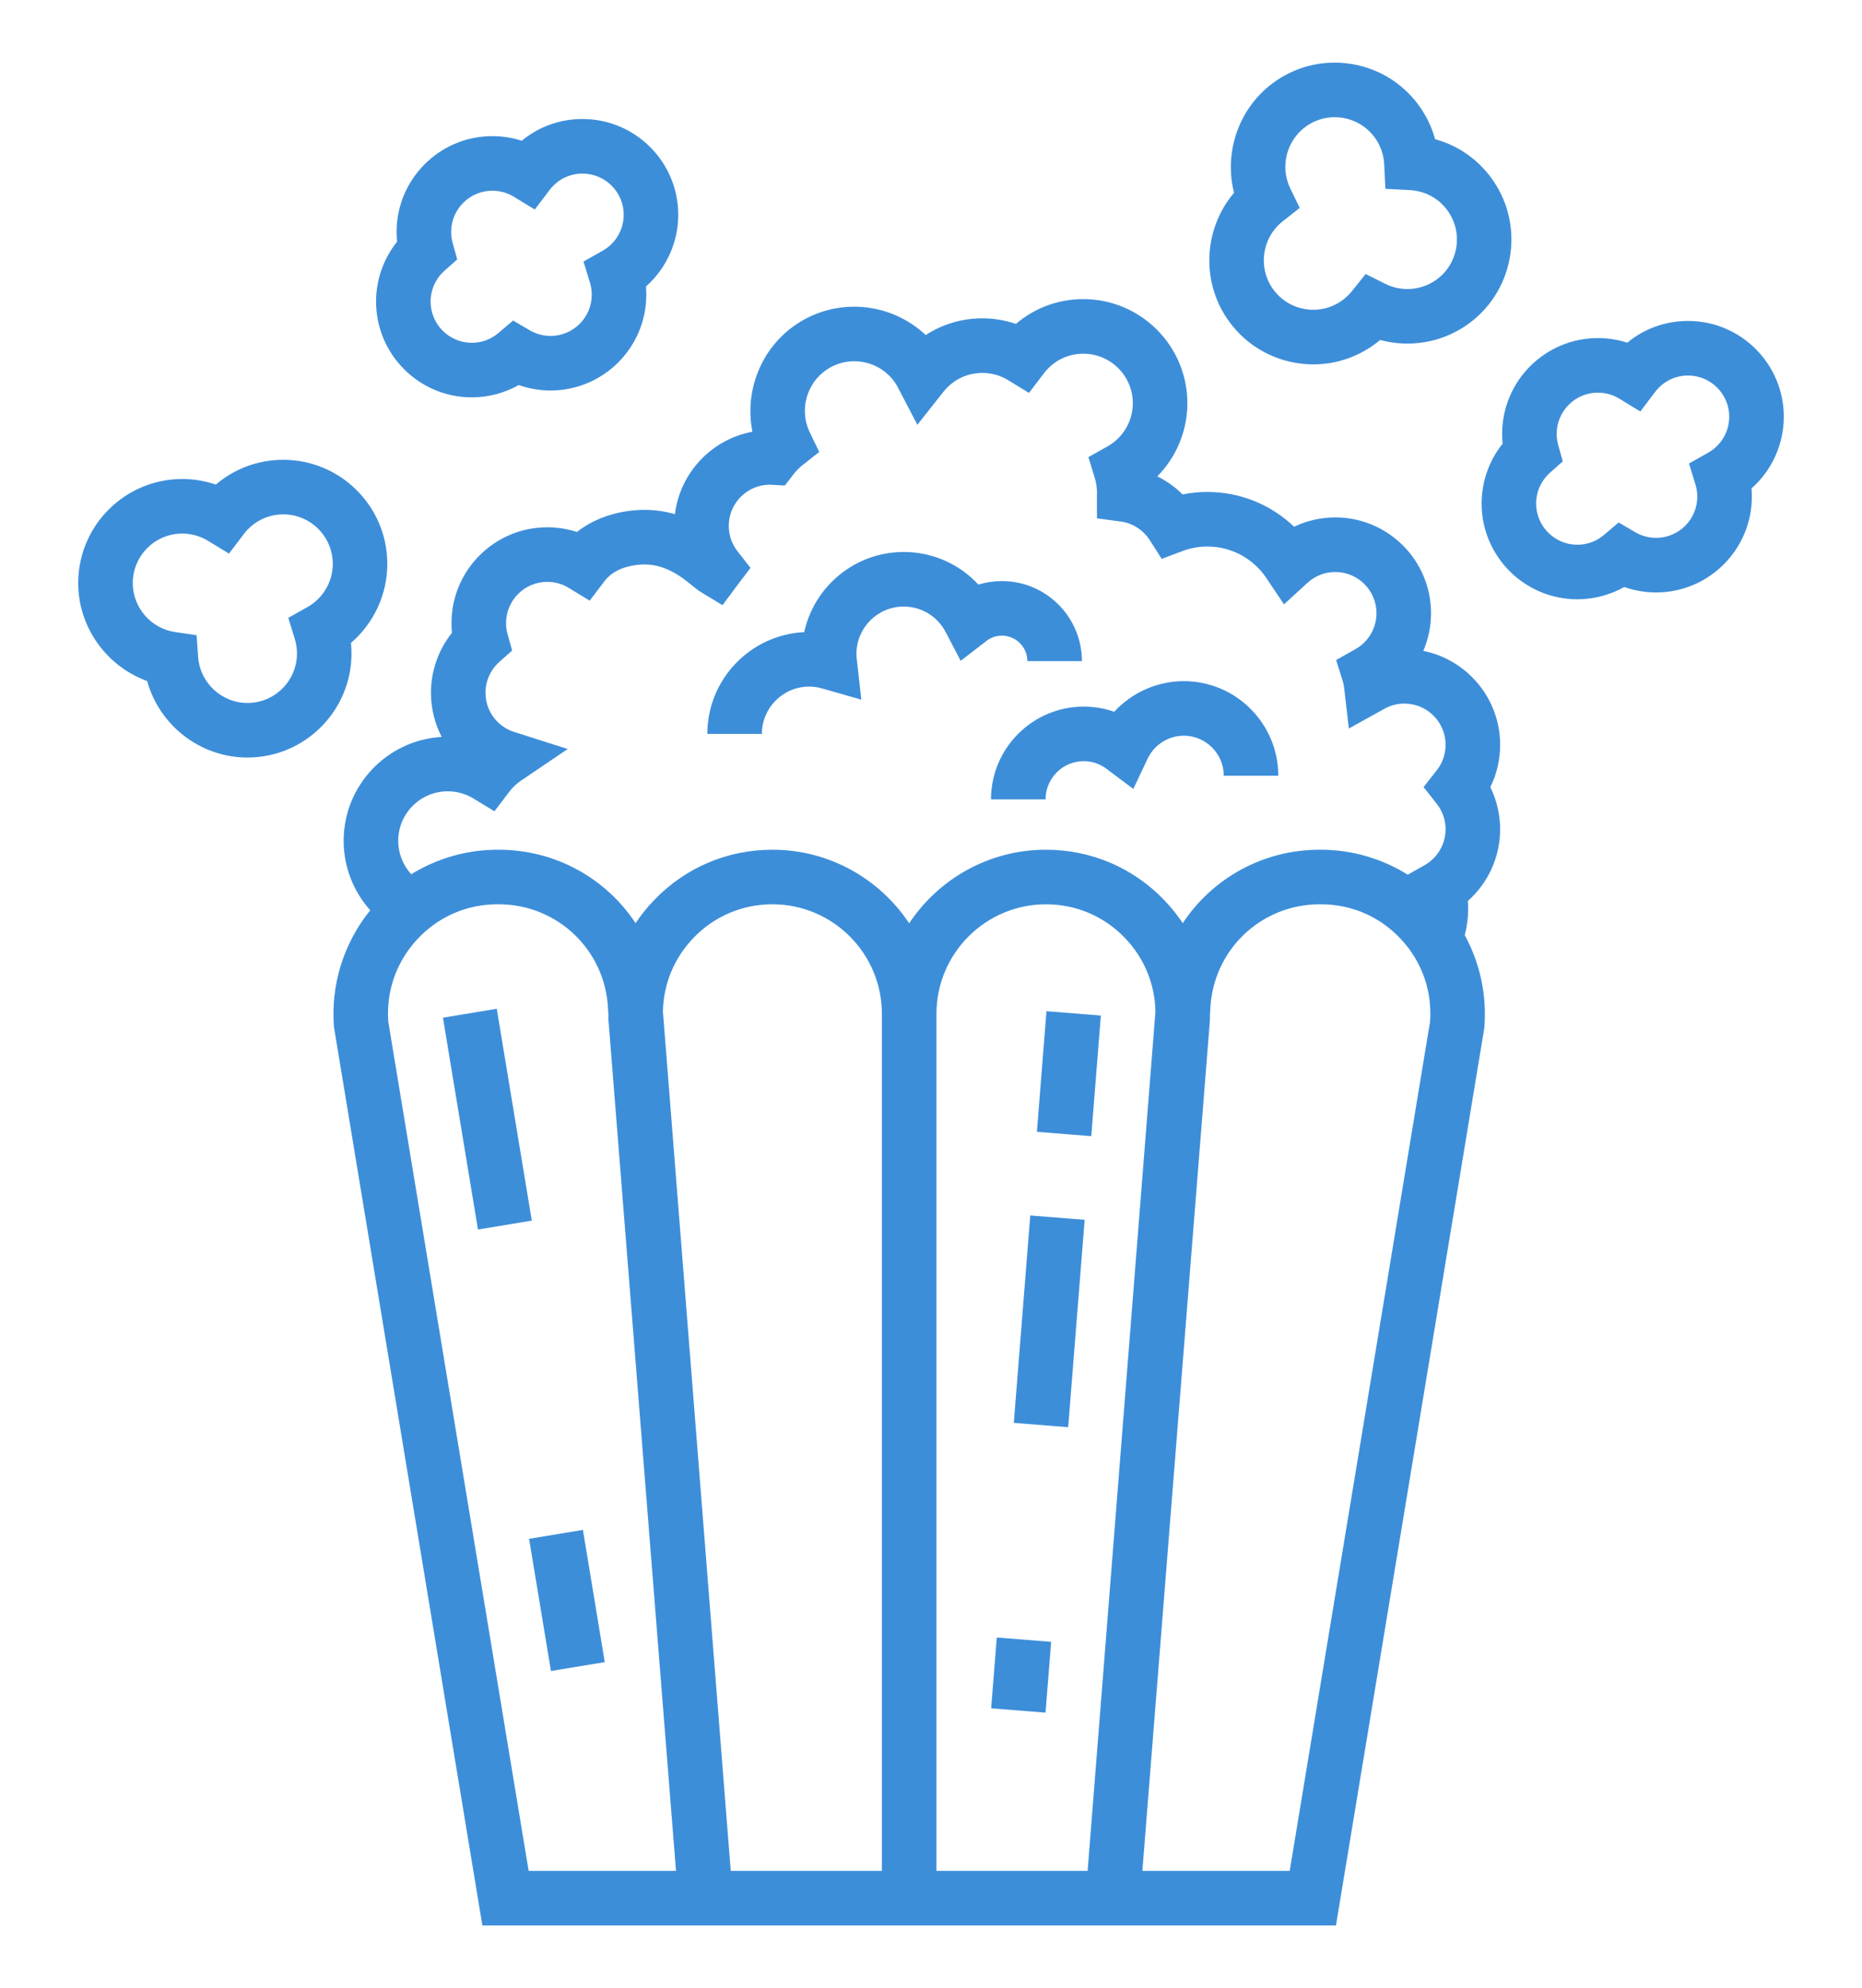 <svg width="119" height="127" viewBox="0 0 119 127" fill="none" xmlns="http://www.w3.org/2000/svg">
<g clip-path="url(#clip0)" filter="url(#filter0_d)">
<path d="M24.753 34.022C24.753 30.356 21.771 27.373 18.105 27.373C16.497 27.373 14.986 27.938 13.796 28.956C13.108 28.721 12.382 28.6 11.646 28.6C7.98 28.6 4.998 31.582 4.998 35.248C4.998 38.078 6.822 40.575 9.406 41.507C10.186 44.331 12.789 46.393 15.816 46.393C19.482 46.393 22.464 43.411 22.464 39.745C22.464 39.519 22.453 39.293 22.43 39.07C23.887 37.819 24.753 35.979 24.753 34.022ZM19.651 36.78L18.425 37.469L18.839 38.812C18.931 39.113 18.979 39.427 18.979 39.745C18.979 41.488 17.56 42.907 15.816 42.907C14.166 42.907 12.782 41.619 12.664 39.975L12.564 38.58L11.18 38.375C9.643 38.149 8.485 36.804 8.485 35.248C8.485 33.504 9.903 32.086 11.647 32.086C12.229 32.086 12.797 32.245 13.29 32.546L14.633 33.365L15.586 32.112C16.191 31.316 17.109 30.859 18.105 30.859C19.849 30.859 21.268 32.278 21.268 34.022C21.267 35.162 20.648 36.219 19.651 36.78Z" fill="#3D8ED9"/>
<path d="M43.347 11.721C43.347 8.347 40.602 5.602 37.227 5.602C35.783 5.602 34.424 6.097 33.343 6.991C32.739 6.796 32.107 6.696 31.466 6.696C28.091 6.696 25.346 9.441 25.346 12.816C25.346 13.024 25.357 13.232 25.378 13.439C24.515 14.517 24.034 15.865 24.034 17.265C24.034 20.639 26.779 23.384 30.153 23.384C31.208 23.384 32.241 23.11 33.151 22.598C33.802 22.827 34.49 22.946 35.185 22.946C38.56 22.946 41.305 20.201 41.305 16.827C41.305 16.651 41.297 16.477 41.282 16.303C42.579 15.154 43.347 13.49 43.347 11.721ZM38.514 14.018L37.289 14.707L37.703 16.051C37.78 16.301 37.819 16.562 37.819 16.827C37.819 18.279 36.638 19.46 35.186 19.46C34.719 19.46 34.261 19.336 33.859 19.101L32.794 18.477L31.852 19.275C31.371 19.682 30.783 19.898 30.153 19.898C28.701 19.898 27.52 18.716 27.52 17.265C27.52 16.513 27.844 15.795 28.407 15.295L29.222 14.572L28.93 13.523C28.866 13.292 28.833 13.054 28.833 12.816C28.833 11.364 30.014 10.183 31.466 10.183C31.951 10.183 32.424 10.315 32.834 10.565L34.178 11.385L35.13 10.132C35.633 9.469 36.398 9.089 37.228 9.089C38.68 9.089 39.861 10.27 39.861 11.721C39.861 12.671 39.345 13.551 38.514 14.018Z" fill="#3D8ED9"/>
<path d="M114.002 24.622C114.002 21.248 111.257 18.503 107.883 18.503C106.438 18.503 105.08 18.997 103.998 19.891C103.395 19.697 102.762 19.597 102.121 19.597C98.746 19.597 96.001 22.342 96.001 25.716C96.001 25.924 96.012 26.132 96.033 26.34C95.17 27.418 94.689 28.766 94.689 30.165C94.689 33.539 97.434 36.284 100.808 36.284C101.863 36.284 102.896 36.01 103.806 35.498C104.457 35.728 105.145 35.847 105.84 35.847C109.214 35.847 111.96 33.102 111.96 29.727C111.96 29.552 111.952 29.377 111.937 29.204C113.234 28.055 114.002 26.391 114.002 24.622ZM109.169 26.919L107.943 27.608L108.357 28.952C108.434 29.201 108.473 29.462 108.473 29.727C108.473 31.179 107.292 32.36 105.84 32.36C105.374 32.36 104.915 32.236 104.514 32.002L103.449 31.378L102.507 32.175C102.025 32.583 101.438 32.798 100.807 32.798C99.356 32.798 98.174 31.617 98.174 30.165C98.174 29.414 98.498 28.695 99.062 28.195L99.876 27.473L99.584 26.424C99.52 26.192 99.487 25.954 99.487 25.716C99.487 24.264 100.668 23.083 102.12 23.083C102.605 23.083 103.078 23.215 103.488 23.466L104.832 24.286L105.784 23.032C106.288 22.369 107.052 21.989 107.882 21.989C109.334 21.989 110.515 23.17 110.515 24.622C110.516 25.572 110 26.452 109.169 26.919Z" fill="#3D8ED9"/>
<path d="M95.448 9.567C94.544 8.236 93.227 7.304 91.717 6.892C91.525 6.191 91.217 5.522 90.803 4.914C89.805 3.445 88.295 2.453 86.551 2.12C84.806 1.787 83.037 2.153 81.568 3.151C79.227 4.742 78.187 7.653 78.868 10.315C76.971 12.546 76.728 15.858 78.429 18.363C79.427 19.831 80.937 20.824 82.682 21.157C83.102 21.237 83.523 21.277 83.942 21.277C85.261 21.276 86.55 20.883 87.665 20.125C87.852 19.998 88.032 19.862 88.204 19.718C90.058 20.22 92.066 19.903 93.685 18.802H93.685C96.717 16.742 97.508 12.599 95.448 9.567ZM93.055 13.896C92.897 14.726 92.424 15.444 91.726 15.919H91.725C90.782 16.56 89.559 16.642 88.535 16.132L87.277 15.506L86.398 16.602C86.201 16.848 85.968 17.063 85.706 17.242C85.007 17.716 84.165 17.891 83.336 17.732C82.506 17.574 81.788 17.102 81.313 16.403C80.385 15.039 80.672 13.17 81.966 12.148L83.064 11.281L82.455 10.021C81.779 8.623 82.24 6.909 83.527 6.035C84.058 5.674 84.67 5.487 85.298 5.487C85.497 5.487 85.697 5.506 85.897 5.544C86.727 5.703 87.445 6.175 87.92 6.873C88.247 7.354 88.435 7.914 88.463 8.491L88.54 10.063L90.112 10.146C91.11 10.199 92.004 10.702 92.564 11.526C93.039 12.225 93.213 13.066 93.055 13.896Z" fill="#3D8ED9"/>
<path d="M95.873 50.978C95.873 50.041 95.655 49.116 95.247 48.282C95.659 47.449 95.873 46.532 95.873 45.578C95.873 42.617 93.76 40.142 90.962 39.58C91.284 38.83 91.457 38.014 91.457 37.173C91.457 33.798 88.712 31.053 85.338 31.053C84.418 31.053 83.521 31.26 82.706 31.649C81.23 30.236 79.254 29.427 77.163 29.427C76.627 29.427 76.097 29.479 75.578 29.584C75.104 29.113 74.559 28.724 73.963 28.431C75.177 27.203 75.885 25.529 75.885 23.758C75.885 20.092 72.903 17.108 69.236 17.108C67.629 17.108 66.118 17.673 64.928 18.692C64.24 18.457 63.514 18.336 62.779 18.336C61.473 18.336 60.225 18.712 59.162 19.404C56.944 17.309 53.487 16.956 50.861 18.74C48.617 20.265 47.568 23.008 48.088 25.579C45.487 26.061 43.459 28.194 43.134 30.846C42.385 30.63 41.534 30.514 40.588 30.596C39.145 30.718 37.867 31.201 36.872 31.984C36.263 31.786 35.623 31.684 34.974 31.684C31.6 31.684 28.855 34.429 28.855 37.804C28.855 38.012 28.865 38.219 28.886 38.425C28.023 39.504 27.542 40.852 27.542 42.252C27.542 43.263 27.786 44.225 28.227 45.076C24.739 45.276 21.963 48.176 21.963 51.712C21.963 53.374 22.585 54.947 23.663 56.15C21.966 58.237 21.125 60.924 21.345 63.618L30.828 121H85.381L94.847 63.761L94.864 63.619C95.031 61.568 94.585 59.523 93.614 57.742C93.756 57.188 93.829 56.626 93.829 56.082C93.829 55.907 93.822 55.732 93.807 55.559C95.105 54.41 95.873 52.746 95.873 50.978ZM33.786 117.513L24.815 63.266C24.675 61.32 25.325 59.46 26.65 58.022C27.991 56.568 29.818 55.767 31.796 55.767H31.869C35.645 55.767 38.716 58.723 38.862 62.496L38.863 62.532L38.88 62.742C38.879 62.884 38.882 63.026 38.887 63.169L43.203 117.513H33.786ZM46.701 117.513L42.367 62.621C42.4 60.856 43.086 59.197 44.321 57.913C45.653 56.529 47.444 55.767 49.364 55.767C53.223 55.767 56.362 58.907 56.362 62.766V117.513H46.701ZM59.849 117.513V62.766C59.849 58.907 62.988 55.768 66.847 55.768C68.767 55.768 70.558 56.53 71.89 57.913C73.125 59.197 73.811 60.856 73.844 62.621L69.51 117.513H59.849ZM91.395 63.266L82.425 117.513H73.008L77.32 63.24L77.324 63.169C77.329 63.026 77.332 62.883 77.332 62.741L77.345 62.566L77.349 62.496C77.495 58.723 80.566 55.767 84.343 55.767H84.415C86.393 55.767 88.22 56.568 89.561 58.022C90.886 59.46 91.536 61.32 91.395 63.266ZM91.039 53.273L89.969 53.876C88.317 52.846 86.391 52.282 84.415 52.282H84.342C80.683 52.282 77.465 54.135 75.59 56.973C75.243 56.453 74.846 55.958 74.401 55.496C72.407 53.423 69.724 52.282 66.846 52.282C63.201 52.282 59.984 54.152 58.105 56.983C56.226 54.152 53.009 52.282 49.364 52.282C46.487 52.282 43.804 53.423 41.809 55.496C41.364 55.958 40.968 56.452 40.62 56.973C38.745 54.135 35.527 52.282 31.868 52.282H31.795C29.836 52.282 27.926 52.836 26.284 53.849C25.756 53.273 25.45 52.514 25.45 51.711C25.45 49.968 26.869 48.55 28.613 48.55C29.195 48.55 29.763 48.709 30.256 49.009L31.599 49.827L32.55 48.576C32.76 48.3 33.014 48.06 33.307 47.862L36.282 45.848L32.859 44.758C31.764 44.409 31.028 43.402 31.028 42.252C31.028 41.499 31.352 40.781 31.916 40.281L32.731 39.558L32.438 38.508C32.374 38.28 32.342 38.043 32.342 37.803C32.342 36.351 33.523 35.17 34.975 35.17C35.46 35.17 35.933 35.302 36.342 35.552L37.686 36.372L38.639 35.118C39.214 34.36 40.178 34.13 40.885 34.069C42.431 33.939 43.56 34.855 44.234 35.404C44.443 35.573 44.623 35.72 44.819 35.839L46.175 36.659L47.111 35.4L47.965 34.277L47.135 33.218C46.769 32.751 46.575 32.19 46.575 31.595C46.575 30.153 47.74 28.978 49.179 28.962L50.161 29.018L50.722 28.288C50.885 28.077 51.066 27.892 51.26 27.738L52.357 26.871L51.749 25.612C51.072 24.213 51.533 22.498 52.821 21.623C54.263 20.643 56.234 21.02 57.213 22.461C57.271 22.546 57.328 22.644 57.385 22.752L58.628 25.135L60.297 23.027C60.903 22.262 61.807 21.822 62.779 21.822C63.361 21.822 63.929 21.981 64.422 22.281L65.763 23.099L66.715 21.849C67.322 21.052 68.24 20.595 69.235 20.595C70.98 20.595 72.399 22.014 72.399 23.759C72.399 24.899 71.779 25.955 70.783 26.515L69.561 27.201L69.969 28.542C70.058 28.837 70.106 29.141 70.109 29.445C70.106 29.492 70.105 29.539 70.105 29.587V31.113L71.617 31.315C72.384 31.417 73.064 31.853 73.484 32.511L74.246 33.703L75.57 33.203C76.077 33.011 76.614 32.913 77.163 32.913C78.677 32.913 80.085 33.664 80.929 34.923L82.059 36.608L83.555 35.237C84.045 34.788 84.678 34.54 85.338 34.54C86.79 34.54 87.971 35.722 87.971 37.173C87.971 38.123 87.455 39.003 86.624 39.471L85.391 40.164L85.815 41.513C85.856 41.642 85.886 41.789 85.905 41.951L86.205 44.539L88.483 43.274C88.868 43.06 89.307 42.947 89.754 42.947C91.206 42.947 92.387 44.127 92.387 45.578C92.387 46.174 92.193 46.736 91.826 47.203L90.981 48.281L91.828 49.356C92.194 49.82 92.387 50.381 92.387 50.976C92.387 51.925 91.871 52.806 91.039 53.273Z" fill="#3D8ED9"/>
<path d="M64.032 35.121C63.515 35.121 63.011 35.197 62.529 35.345C61.315 34.032 59.599 33.261 57.757 33.261C54.644 33.261 52.035 35.458 51.398 38.382C47.956 38.547 45.206 41.4 45.206 44.882H48.692C48.692 43.216 50.048 41.861 51.714 41.861C51.987 41.861 52.267 41.901 52.545 41.98L55.047 42.696L54.756 40.11C54.742 39.983 54.735 39.872 54.735 39.769C54.735 38.103 56.091 36.748 57.757 36.748C58.884 36.748 59.91 37.371 60.434 38.373L61.397 40.214L63.042 38.946C63.244 38.791 63.578 38.607 64.032 38.607C64.929 38.607 65.659 39.337 65.659 40.234H69.145C69.145 37.414 66.851 35.121 64.032 35.121Z" fill="#3D8ED9"/>
<path d="M75.653 41.512C73.948 41.512 72.339 42.245 71.21 43.468C70.59 43.251 69.934 43.139 69.261 43.139C65.993 43.139 63.335 45.798 63.335 49.066H66.821C66.821 47.72 67.916 46.625 69.261 46.625C69.789 46.625 70.294 46.795 70.721 47.116L72.43 48.399L73.344 46.467C73.766 45.575 74.672 44.998 75.653 44.998C77.063 44.998 78.21 46.145 78.21 47.555H81.696C81.696 44.223 78.985 41.512 75.653 41.512Z" fill="#3D8ED9"/>
<path d="M31.748 62.442L28.309 63.011L30.547 76.544L33.987 75.975L31.748 62.442Z" fill="#3D8ED9"/>
<path d="M37.254 95.733L33.814 96.302L35.211 104.747L38.65 104.179L37.254 95.733Z" fill="#3D8ED9"/>
<path d="M63.704 102.607L63.344 107.13L66.82 107.406L67.179 102.883L63.704 102.607Z" fill="#3D8ED9"/>
<path d="M65.844 75.647L64.792 88.896L68.267 89.172L69.32 75.923L65.844 75.647Z" fill="#3D8ED9"/>
<path d="M66.88 62.598L66.268 70.304L69.743 70.581L70.355 62.874L66.88 62.598Z" fill="#3D8ED9"/>
</g>
<defs>
<filter id="filter0_d" x="-4" y="0" width="127" height="127" filterUnits="userSpaceOnUse" color-interpolation-filters="sRGB">
<feFlood flood-opacity="0" result="BackgroundImageFix"/>
<feColorMatrix in="SourceAlpha" type="matrix" values="0 0 0 0 0 0 0 0 0 0 0 0 0 0 0 0 0 0 127 0"/>
<feOffset dy="2"/>
<feGaussianBlur stdDeviation="2"/>
<feColorMatrix type="matrix" values="0 0 0 0 0 0 0 0 0 0 0 0 0 0 0 0 0 0 0.25 0"/>
<feBlend mode="normal" in2="BackgroundImageFix" result="effect1_dropShadow"/>
<feBlend mode="normal" in="SourceGraphic" in2="effect1_dropShadow" result="shape"/>
</filter>
<clipPath id="clip0">
<rect width="119" height="119" fill="white" transform="translate(0 2)"/>
</clipPath>
</defs>
</svg>
